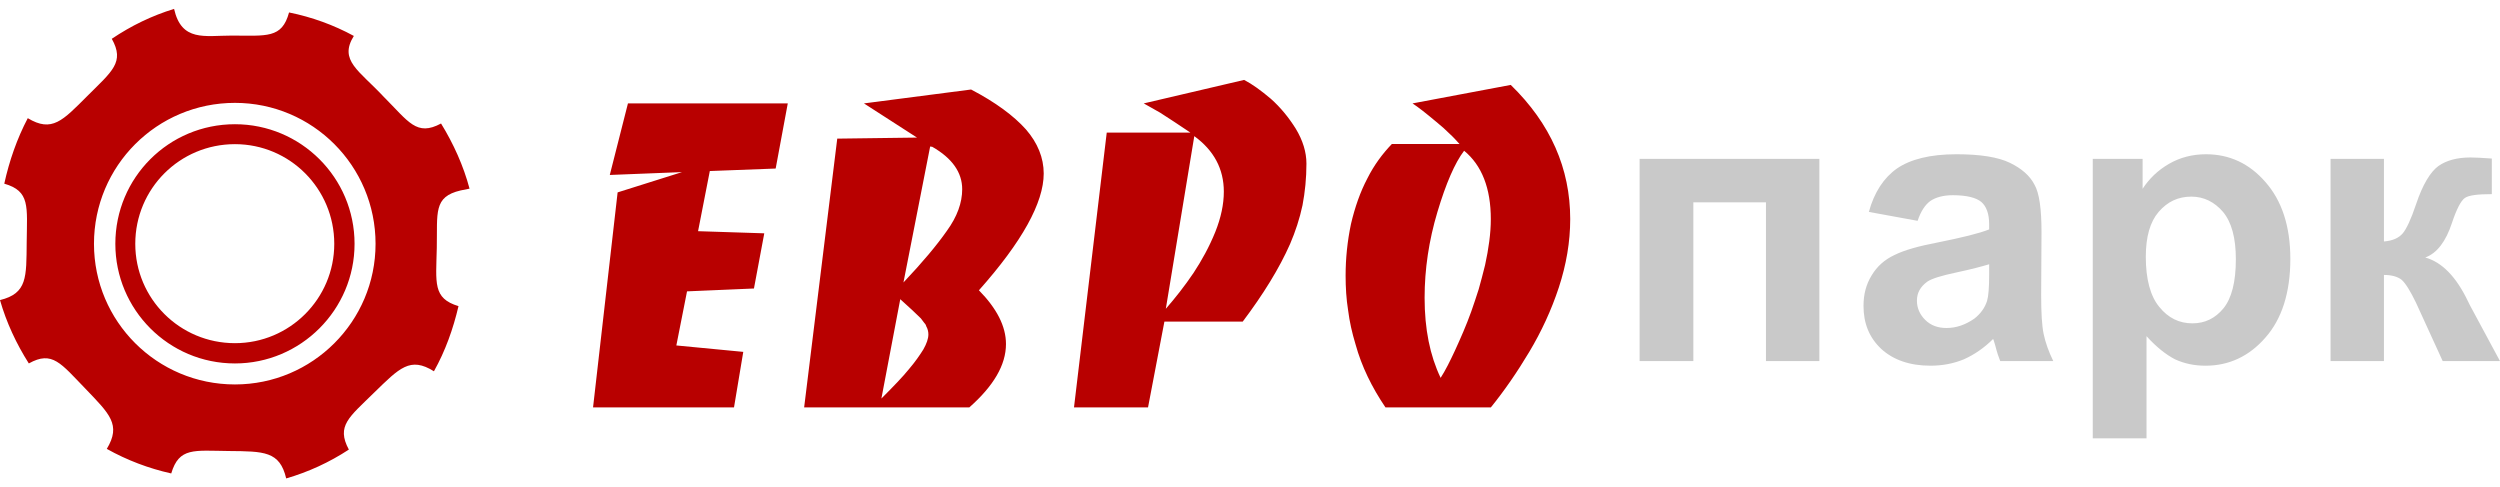 <?xml version="1.0" encoding="utf-8"?>
<!-- Generator: Adobe Illustrator 15.1.0, SVG Export Plug-In . SVG Version: 6.00 Build 0)  -->
<!DOCTYPE svg PUBLIC "-//W3C//DTD SVG 1.1//EN" "http://www.w3.org/Graphics/SVG/1.1/DTD/svg11.dtd">
<svg version="1.1" id="Layer_1" xmlns="http://www.w3.org/2000/svg" xmlns:xlink="http://www.w3.org/1999/xlink" x="0px" y="0px"
	 width="190px" height="37.037px" viewBox="0 0 190 37.037" enable-background="new 0 0 190 37.037" xml:space="preserve">
<path fill-rule="evenodd" clip-rule="evenodd" fill="#B80000" d="M32.979,28.217c0.866-1.543,1.461-3.219,1.867-4.951
	c-1.975-0.596-1.704-1.758-1.65-4.438c0.054-2.679-0.271-3.868,1.812-4.355l0.677-0.136c-0.46-1.731-1.217-3.409-2.165-4.951
	c-1.866,1.002-2.462-0.135-4.355-2.028c-1.867-2.002-3.436-2.76-2.273-4.627C25.35,1.893,23.7,1.297,21.968,0.946
	c-0.541,2.002-1.704,1.758-4.355,1.758c-2.056,0-3.814,0.487-4.383-2.028c-1.677,0.514-3.246,1.271-4.734,2.272
	c1,1.785,0.026,2.462-1.867,4.355C4.762,9.17,3.951,10.09,2.111,8.981c-0.812,1.542-1.407,3.246-1.786,4.978
	c1.975,0.568,1.731,1.731,1.704,4.438C2.002,21.075,2.083,22.293,0,22.807c0.487,1.703,1.245,3.326,2.191,4.814
	c1.786-1,2.436,0,4.302,1.92c1.84,1.922,2.732,2.734,1.624,4.574c1.542,0.865,3.192,1.486,4.897,1.867
	c0.595-2.002,1.731-1.732,4.382-1.705c2.651,0.027,3.869,0,4.355,2.084c1.678-0.488,3.274-1.219,4.762-2.193
	c-0.974-1.813,0.027-2.461,1.921-4.328C30.354,27.973,31.167,27.081,32.979,28.217L32.979,28.217z M17.856,7.818
	c5.898,0,10.686,4.788,10.686,10.713c0,5.897-4.788,10.687-10.686,10.687c-5.925,0-10.714-4.789-10.714-10.687
	C7.142,12.606,11.931,7.818,17.856,7.818L17.856,7.818z M17.856,9.441c5.004,0,9.09,4.058,9.09,9.09c0,5.007-4.085,9.091-9.09,9.091
	c-5.032,0-9.09-4.084-9.09-9.091C8.766,13.499,12.824,9.441,17.856,9.441L17.856,9.441z M17.856,10.956
	c4.167,0,7.548,3.382,7.548,7.575c0,4.167-3.381,7.55-7.548,7.55c-4.194,0-7.575-3.383-7.575-7.55
	C10.281,14.337,13.662,10.956,17.856,10.956L17.856,10.956z"/>
<path fill="#B80000" d="M46.344,13.297l1.38-5.438h12.147l-0.92,4.95l-5.005,0.189l-0.893,4.572l5.032,0.162L57.3,21.926
	l-5.086,0.217l-0.812,4.111l5.086,0.488l-0.704,4.221H45.072l1.867-16.341l4.897-1.542L46.344,13.297z M69.691,10.456L65.66,7.859
	l8.143-1.056c1.867,0.975,3.246,2.002,4.166,3.03c0.893,1.028,1.353,2.164,1.353,3.354c0,2.219-1.65,5.194-4.924,8.875
	c1.353,1.379,2.056,2.732,2.056,4.084c0,1.596-0.947,3.191-2.786,4.816H61.115l2.516-20.426L69.691,10.456z M70.692,11.133
	l-2.029,10.334c1.461-1.542,2.543-2.841,3.3-3.923c0.785-1.082,1.164-2.137,1.164-3.164c0-1.272-0.758-2.354-2.272-3.221
	L70.692,11.133z M68.42,22.739l-1.434,7.549c0.919-0.92,1.623-1.65,2.083-2.219c0.487-0.57,0.838-1.082,1.109-1.516
	c0.243-0.434,0.379-0.811,0.379-1.137c0-0.217-0.054-0.432-0.163-0.621c-0.027-0.109-0.082-0.191-0.162-0.271
	c-0.054-0.08-0.135-0.189-0.244-0.324l-0.649-0.623L68.42,22.739z M90.469,10.077l-1.218-0.812l-1.082-0.703l-1.244-0.703
	l7.629-1.786c0.622,0.325,1.298,0.813,2.029,1.435c0.73,0.649,1.352,1.406,1.894,2.271c0.54,0.894,0.812,1.786,0.812,2.652
	c0,1.108-0.108,2.164-0.298,3.165c-0.217,1.027-0.541,2.002-0.946,2.948c-0.812,1.84-2.03,3.815-3.599,5.899h-5.952l-1.244,6.52
	h-5.626l2.488-20.886H90.469z M88.602,23.469c0.731-0.84,1.434-1.73,2.11-2.732c0.623-0.946,1.191-1.975,1.651-3.111
	c0.433-1.082,0.648-2.11,0.648-3.058c0-1.731-0.757-3.138-2.245-4.221L88.602,23.469z M110.921,10.943
	c-0.217-0.244-0.459-0.514-0.757-0.784c-0.271-0.271-0.596-0.569-1.001-0.894c-0.379-0.324-0.73-0.596-1.029-0.838
	c-0.324-0.244-0.567-0.433-0.783-0.568l7.466-1.406c3.03,2.948,4.519,6.356,4.519,10.198c0,1.731-0.298,3.463-0.865,5.195
	c-0.569,1.73-1.326,3.354-2.246,4.896c-0.92,1.541-1.893,2.949-2.921,4.221h-8.008c-1.028-1.516-1.813-3.111-2.274-4.789
	c-0.27-0.893-0.459-1.73-0.567-2.598c-0.135-0.838-0.189-1.73-0.189-2.623c0-1.327,0.135-2.625,0.406-3.923
	c0.297-1.271,0.703-2.435,1.244-3.463c0.514-1.028,1.164-1.894,1.866-2.624H110.921z M111.273,11.457
	c-0.704,0.92-1.381,2.489-2.029,4.654c-0.649,2.164-0.974,4.354-0.974,6.518c0,2.381,0.404,4.385,1.218,6.088
	c0.351-0.541,0.702-1.244,1.081-2.057c0.433-0.945,0.865-1.92,1.244-2.977c0.189-0.539,0.38-1.107,0.569-1.703
	c0.161-0.568,0.324-1.189,0.485-1.839c0.271-1.244,0.435-2.409,0.435-3.491C113.303,14.325,112.626,12.566,111.273,11.457
	L111.273,11.457z"/>
<path fill="#C9C9C9" d="M124.611,12.076h13.661v15.366h-4.059V15.377h-5.519v12.065h-4.084V12.076z M145.739,16.783l-3.706-0.677
	c0.405-1.487,1.136-2.597,2.137-3.301c1.028-0.702,2.518-1.082,4.519-1.082c1.813,0,3.166,0.217,4.059,0.649s1.514,0.975,1.866,1.65
	c0.378,0.649,0.541,1.866,0.541,3.625l-0.026,4.762c0,1.353,0.053,2.326,0.189,2.975c0.135,0.65,0.378,1.326,0.73,2.057h-4.032
	c-0.108-0.271-0.243-0.648-0.378-1.191c-0.082-0.242-0.108-0.404-0.163-0.486c-0.676,0.678-1.434,1.191-2.218,1.543
	c-0.785,0.324-1.623,0.486-2.543,0.486c-1.57,0-2.814-0.434-3.734-1.271c-0.92-0.865-1.353-1.947-1.353-3.272
	c0-0.866,0.189-1.624,0.622-2.327c0.406-0.676,0.975-1.189,1.731-1.542c0.759-0.378,1.84-0.676,3.247-0.946
	c1.894-0.38,3.219-0.704,3.949-1.001v-0.406c0-0.784-0.216-1.353-0.594-1.677c-0.38-0.325-1.11-0.515-2.166-0.515
	c-0.729,0-1.298,0.162-1.703,0.433C146.308,15.565,145.983,16.053,145.739,16.783L145.739,16.783z M151.177,20.083
	c-0.54,0.164-1.352,0.381-2.488,0.623s-1.866,0.461-2.22,0.703c-0.512,0.379-0.783,0.838-0.783,1.435
	c0,0.568,0.217,1.055,0.622,1.46c0.433,0.434,0.974,0.623,1.624,0.623c0.757,0,1.434-0.244,2.109-0.705
	c0.486-0.376,0.812-0.837,0.975-1.351c0.107-0.353,0.161-1.028,0.161-2.003V20.083z M159.05,12.076h3.788v2.271
	c0.514-0.784,1.163-1.406,2.002-1.893c0.838-0.487,1.785-0.731,2.813-0.731c1.785,0,3.301,0.704,4.519,2.111
	c1.244,1.406,1.894,3.354,1.894,5.843c0,2.568-0.649,4.572-1.894,5.979c-1.244,1.434-2.788,2.137-4.547,2.137
	c-0.864,0-1.621-0.162-2.325-0.486c-0.677-0.352-1.407-0.92-2.164-1.758v7.764h-4.086V12.076z M163.081,19.516
	c0,1.703,0.351,3.002,1.028,3.813c0.677,0.84,1.515,1.245,2.516,1.245c0.947,0,1.732-0.379,2.354-1.136
	c0.622-0.759,0.946-2.003,0.946-3.735c0-1.622-0.324-2.813-0.974-3.597c-0.649-0.757-1.462-1.163-2.408-1.163
	c-1.001,0-1.813,0.38-2.488,1.163C163.405,16.864,163.081,18,163.081,19.516L163.081,19.516z M177.122,12.076h4.058v6.276
	c0.677-0.055,1.137-0.271,1.434-0.623c0.271-0.324,0.623-1.055,1.002-2.19c0.514-1.542,1.109-2.489,1.705-2.922
	c0.622-0.434,1.432-0.649,2.434-0.649c0.326,0,0.866,0.026,1.623,0.081v2.706c-1.055,0-1.758,0.08-2.056,0.297
	c-0.298,0.216-0.622,0.838-0.974,1.893c-0.461,1.408-1.136,2.3-2.029,2.625c1.271,0.354,2.354,1.461,3.246,3.327
	c0.055,0.109,0.109,0.219,0.162,0.326l2.273,4.22h-4.355l-2.029-4.437c-0.433-0.894-0.785-1.462-1.083-1.733
	c-0.298-0.242-0.757-0.377-1.353-0.377v6.547h-4.058V12.076z"/>
</svg>
